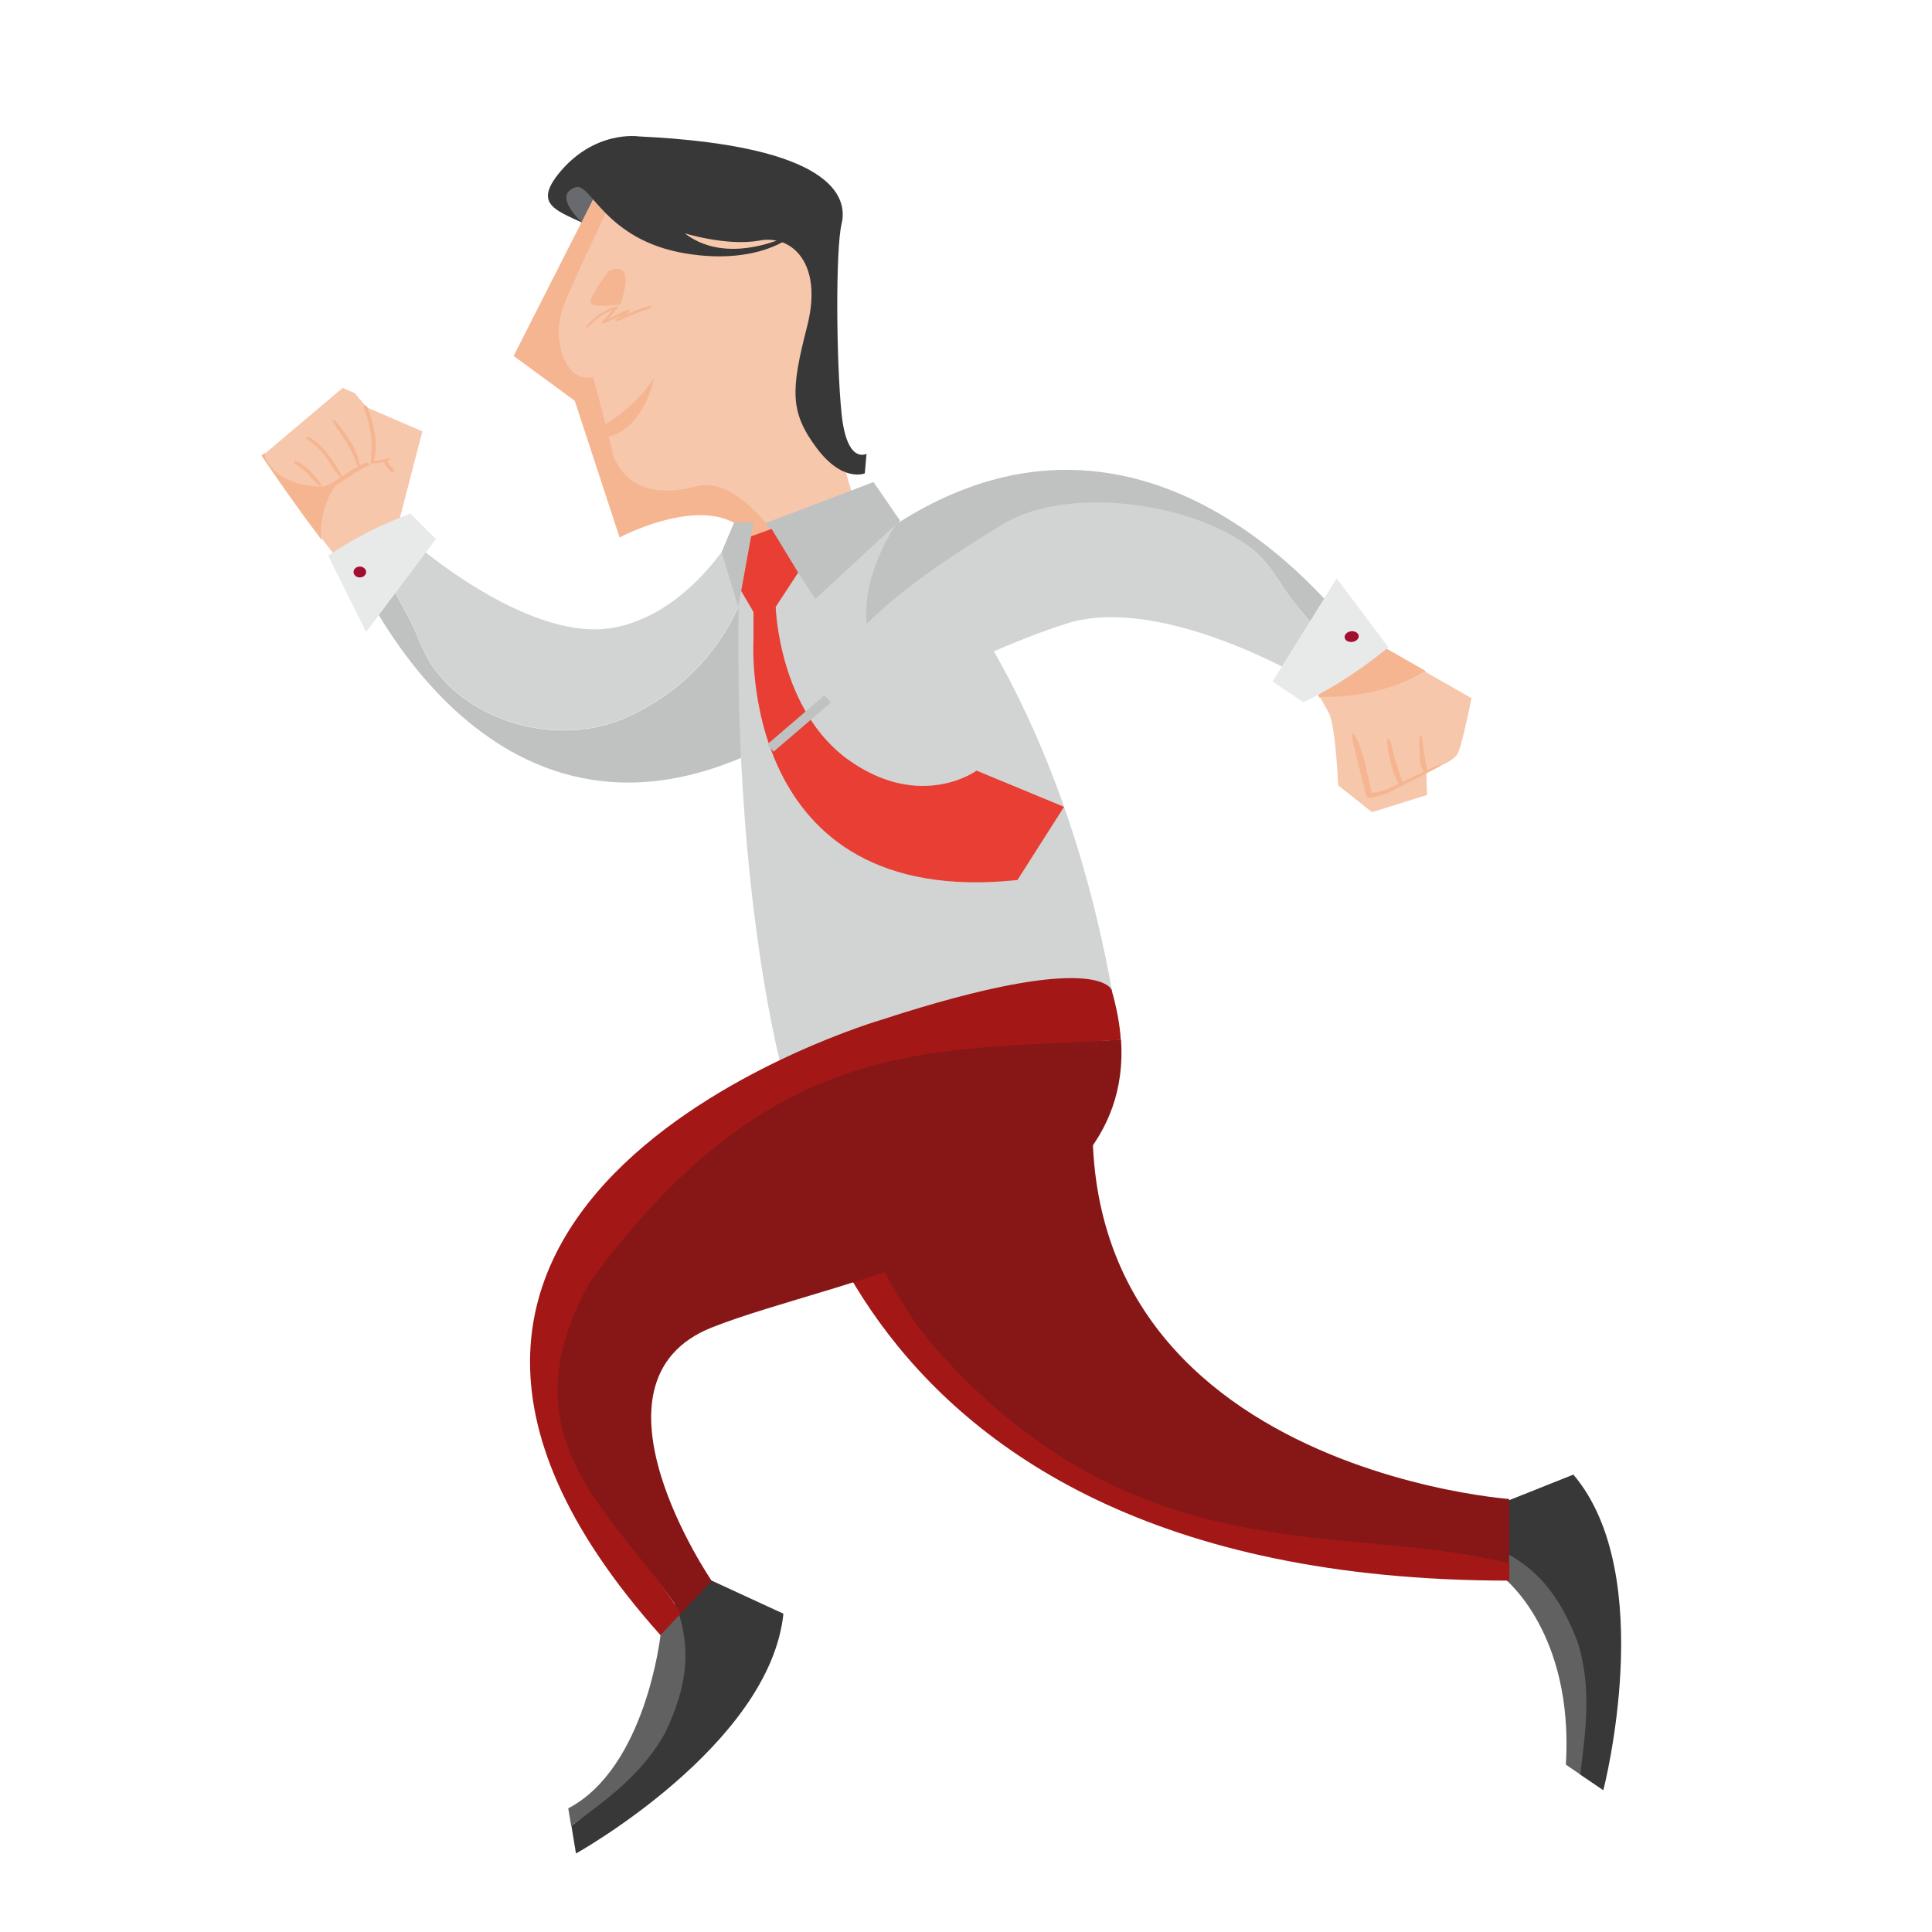 <?xml version="1.0" encoding="utf-8"?>
<!-- Generator: Adobe Illustrator 19.2.1, SVG Export Plug-In . SVG Version: 6.00 Build 0)  -->
<svg version="1.1" xmlns="http://www.w3.org/2000/svg" xmlns:xlink="http://www.w3.org/1999/xlink" x="0px" y="0px"
	 viewBox="0 0 800 800" style="enable-background:new 0 0 800 800;" xml:space="preserve">
<style type="text/css">
	.st0{fill:#616161;}
	.st1{fill:#383838;}
	.st2{fill:#696A6F;}
	.st3{fill:#A31717;}
	.st4{fill:#871717;}
	.st5{fill:#F5B591;stroke:#F5B591;stroke-width:0.625;stroke-miterlimit:10;}
	.st6{fill:#F7C7AC;}
	.st7{fill:#F5B591;stroke:#F5B591;stroke-width:0.622;stroke-miterlimit:10;}
	.st8{fill:#C0C2C2;}
	.st9{fill:#D2D4D4;}
	.st10{fill:#E8E9E9;}
	.st11{fill:#A10E2F;}
	.st12{fill:#F5B591;stroke:#F5B591;stroke-width:0.495;stroke-miterlimit:10;}
	.st13{fill:#E83E33;}
</style>
<g id="Background">
	<g id="Capa_3">
	</g>
</g>
<g id="Objects">
	<g>
		<g>
			<path class="st0" d="M278.7,721.1c8.8-18.5,8.3-38.7,0.7-57l-5.9,13c0,0-6,54.8-38.2,71.7l1.2,7.2
				C251.6,744.9,269.3,738.1,278.7,721.1z"/>
			<path class="st1" d="M286.9,650.9l-7.5,13.2c7.6,18.3,4.9,34.7-3.9,53.3c-9.4,17.1-23.9,27.5-38.9,38.6l1.9,11.5
				c0,0,80.2-44.7,85.9-99.3L286.9,650.9z"/>
		</g>
		<g>
			<path class="st0" d="M658.2,680.3c-7.3-19.1-22.3-32.8-40.7-39.9l5.4,13.2c0,0,28.8,22.4,25.5,77.1l6,4.1
				C656.6,716.4,664.1,698.9,658.2,680.3z"/>
			<path class="st1" d="M613.1,625.9l4.4,14.5c18.4,7.1,28.5,20.5,35.8,39.6c5.8,18.6,3.4,36.3,1,54.8l9.6,6.5
				c0,0,23.1-88.9-12.4-130.7L613.1,625.9z"/>
		</g>
		<path class="st2" d="M247,79.7l-5.9,12.5c0,0-13.4-7.5-8.1-13.6C238.3,72.6,240.9,74.4,247,79.7z"/>
		<g>
			<g>
				<g>
					<path class="st3" d="M418.1,567.4c-29.3-25.9-57.4-73.1-60.8-110.3c-1.2-14.3-0.5-36.1-2.6-50c-6.5,7.6-25.8,21.5-31.5,33.3
						c0,0,8.5,214.1,301.8,214.1v-7C558.7,629.9,430.5,578.7,418.1,567.4z"/>
					<path class="st4" d="M460.4,409.9c0,0-68.4-57.4-118.9,1.7c2.2,13.9,3.7,27.9,4.9,42.2c3.4,37.2,16.3,77.1,42.5,106.2
						c84.1,93.3,169.8,69.9,236,87.5v-26.8C624.9,620.7,408.6,605.1,460.4,409.9z"/>
				</g>
				<g>
					<path class="st5" d="M109.6,188.8c0.4-0.4,0.2-0.6-0.1-0.8l-0.8,0.7c0,0,10.5,15.8,23.4,32.9l0,0l0,0c0.2,0.3,0.5,0.6,0.7,0.9
						c-0.1-7.6,1.6-15.1,6.1-21.2C127.6,202.3,114.1,200.1,109.6,188.8z"/>
					<path class="st6" d="M174.9,178.6l-23-9.9l-5-5.9l-5-2.2L109.5,188c0.3,0.2,0.4,0.5,0.1,0.8c4.5,11.3,18,13.5,29.3,12.4
						c-4.4,6.1-6.1,13.6-6.1,21.2c3.3,4.4,6.8,8.8,10.3,13l26.3-13.4l-3.8-7.6L174.9,178.6z"/>
					<path class="st5" d="M151.7,168.4c-0.1-0.3-1-0.3-0.8,0.1c1.3,3.6,2.3,7.2,2.9,10.9c0.7,4.2,0.2,8.1,0.1,12.2
						c0,0.1,0.2,0.1,0.3,0C156.8,184.7,154.4,175,151.7,168.4z"/>
					<path class="st5" d="M151.5,191.9c-1,0.4-1.9,0.9-2.8,1.4c-0.6-6.8-6-14-10.2-18.9c-0.1-0.1-0.5-0.1-0.4,0.1
						c4,6.3,8.3,11.6,10.3,18.9c-3.8,2.1-7.4,4.8-11.1,7c-2.7,1.5-5.6,2.7-8.6,3c-3.6,0.4-7.3-2.2-10.6-3.4c-0.1,0-0.2,0-0.1,0.1
						c5.3,2.9,10.1,4.8,16,2.8c6.7-2.3,11.9-7.6,18.5-10.4C153.1,192.3,152,191.7,151.5,191.9z"/>
					<path class="st5" d="M141.3,197.3c-3.2-5.9-7.6-12.9-13.6-16.1c-0.2-0.1-0.7,0.1-0.4,0.3c2.9,2.2,5.5,4.4,7.7,7.4
						c2.1,2.8,3.7,6,6.2,8.5C141.1,197.4,141.4,197.4,141.3,197.3z"/>
					<path class="st5" d="M132.7,200.7c-2.4-3.4-6.1-7.9-10.1-9.4c-0.2-0.1-0.8,0.1-0.5,0.3c2.2,1.4,4.1,2.9,5.9,4.8
						c1.4,1.5,2.7,3.2,4.5,4.3C132.6,200.8,132.8,200.8,132.7,200.7z"/>
					<path class="st5" d="M161,190.1c-2.2,0.5-4.3,0.9-6.5,1.3c-0.2,0-0.1,0.2,0,0.2c2.2,0,4.5-0.6,6.6-1.3
						C161.2,190.2,161.1,190.1,161,190.1z"/>
					<path class="st5" d="M163,194.9c-0.4-0.7-1-1.2-1.6-1.8c-0.6-0.7-1.1-1.4-1.7-2.1c-0.1-0.1-0.6-0.1-0.5,0.1
						c0.6,1.5,1.8,3.2,3.2,4.1C162.6,195.2,163.1,195.2,163,194.9z"/>
				</g>
				<g>
					<path class="st7" d="M589.8,277.9l-36-20.6l-13.1,21.5c0,0,3,4.9,5.9,9.8C562,288.8,577,285.7,589.8,277.9z"/>
					<path class="st6" d="M546.5,288.6c1.4,2.5,2.9,4.9,3.8,6.8c2.8,5.4,3.8,29.8,3.8,29.8l14,11.1l22.8-7.1l-0.3-10.1
						c0,0,11.3-3,13.2-7.4c1.9-4.4,5.5-22.6,5.5-22.6l-19.4-11.1C577,285.7,562,288.8,546.5,288.6z"/>
					<path class="st7" d="M574.2,327.2c-2.1,0.7-4.2,1.2-6.4,1.5c-2.1-8.1-3.1-17.1-7.2-24.4c-0.1-0.2-0.6-0.2-0.6,0.1
						c1.7,8.4,4,16.8,6.1,25.1c0.1,0.4,0.8,0.6,1.1,0.5c2.6-0.4,5.4-1,7.8-2.2C623.5,303.4,574.6,327.1,574.2,327.2z"/>
					<path class="st7" d="M580.3,324c-0.7-3-1.9-6-2.8-9c-0.8-2.9-1.3-5.8-2.3-8.6c-0.1-0.2-0.6-0.2-0.6,0
						c0.5,5.7,1.9,12.6,4.6,17.7C579.5,324.4,580.4,324.5,580.3,324z"/>
					<path class="st7" d="M590,315.8c-0.3-1.5-0.5-3.1-0.7-4.6c-0.2-2.2-0.6-4.2-1-6.3c0-0.1-0.2-0.1-0.2,0c0.1,0.8-0.1,1.8-0.1,2.5
						c0,1.5,0.1,2.9,0.1,4.4c0.1,2.2,0.1,5.6,1.7,7.3c0.1,0.2,0.7,0.3,0.7-0.1C590.6,317.9,590.2,316.9,590,315.8z"/>
				</g>
				<g>
					<path class="st8" d="M261.1,296.3c-27.4,13.3-63.5,4.2-80.8-18.7c-5.3-6.9-7.3-14.9-11.3-22.3c-4.3-8.2-9.4-16.5-13.3-25
						l-9.3,4.3c0,0,54.3,132.6,169.8,74.9l8.3-94.6l-9.8-1.7C313.4,246.5,296.5,279.6,261.1,296.3z"/>
					<path class="st9" d="M253.5,260c-35.6,6.1-83.5-36.4-83.5-36.4l-14.3,6.6c3.9,8.5,9,16.8,13.3,25c4,7.4,6,15.4,11.3,22.3
						c17.4,23,53.4,32,80.8,18.7c35.4-16.7,52.3-49.8,53.5-83.2l-5.4-1C309.2,212.2,289.1,253.9,253.5,260z"/>
					<path class="st10" d="M170,212.7l10.5,10.5l-28.9,38.5l-15.7-31.6C135.9,230.1,151,219.4,170,212.7z"/>
					<path class="st11" d="M151.6,236.9c0,1.2-1.2,2.2-2.6,2.2c-1.5,0-2.6-1-2.6-2.3c0-1.2,1.2-2.2,2.6-2.2
						C150.4,234.6,151.6,235.6,151.6,236.9z"/>
				</g>
				<g>
					<path class="st6" d="M316.5,228.2C316.5,228.3,316.5,228.2,316.5,228.2C316.5,228.2,316.5,228.3,316.5,228.2z"/>
					<path class="st6" d="M315.8,228.4c0.3,0.5,0.4-0.5,0.7-0.1C316.2,227.8,316.1,228.8,315.8,228.4z"/>
					<path class="st6" d="M316.5,228.2c0.1,0.1,0.1-0.1,0.1,0C316.6,228.1,316.6,228.3,316.5,228.2z"/>
					<path class="st6" d="M316.7,228.2c0.1,0.1,0.1-0.2,0.2,0C316.8,228,316.8,228.3,316.7,228.2z"/>
					<path class="st6" d="M316.6,228.2C316.7,228.3,316.7,228.2,316.6,228.2C316.7,228.1,316.7,228.3,316.6,228.2z"/>
					<path class="st6" d="M315.4,228.4c0.2,0.2,0.2-0.3,0.4-0.1C315.6,228.1,315.6,228.7,315.4,228.4z"/>
					<path class="st6" d="M314.9,228.5C314.9,228.6,314.9,228.5,314.9,228.5C314.9,228.5,314.9,228.6,314.9,228.5z"/>
					<path class="st6" d="M314.6,228.6c0.1,0.2,0.1-0.2,0.3,0C314.7,228.2,314.6,228.6,314.6,228.6z"/>
					<path class="st6" d="M315,228.5C315.1,228.5,315.1,228.4,315,228.5C315.1,228.4,315.1,228.5,315,228.5z"/>
					<path class="st6" d="M315.1,228.5c0.2,0.2,0.2-0.3,0.3-0.1C315.3,228.2,315.2,228.7,315.1,228.5z"/>
					<path class="st6" d="M314.9,228.5C315,228.6,315,228.4,314.9,228.5C315,228.4,315,228.6,314.9,228.5z"/>
					<path class="st6" d="M316.9,228.2c0.1,0.1,0.1-0.1,0.1,0C317,228,317,228.3,316.9,228.2z"/>
					<path class="st6" d="M317.7,228C317.8,228.1,317.8,228.1,317.7,228L317.7,228z"/>
					<path class="st6" d="M317.7,228C317.7,228.1,317.7,228,317.7,228C317.7,228,317.7,228.1,317.7,228z"/>
					<path class="st6" d="M342.6,147.9c2.2-59.9-2.6-71.7-2.6-71.7s-56.2-11.9-81.1-5.1c-8,16.5-15.9,33-23.5,50.1
						c-3.1,6.6-5.6,13.9-3.7,21.9c1.3,7.5,5.9,15.1,13.7,13.4c1.1,3.7,8.4,32.8,8.4,32.8c0.9,1.9,1.9,3.7,3.1,5.5
						c7.8,10.1,20.5,9.8,31,7c14.5-3.7,25.8,11.1,37.8,24.9c1,1,1.3-1.8,2.3-0.4l30.2-5.3C358.2,220.9,341.6,175,342.6,147.9z"/>
					<path class="st12" d="M325.7,226.6c-12-13.8-23.3-28.5-37.8-24.9c-10.6,2.8-23.2,3.1-31-7c-1.2-1.8-2.2-3.6-3.1-5.5
						c-0.7-3.9-7.3-29-8.4-32.8c-7.8,1.8-12.4-5.9-13.7-13.4c-1.8-8.1,0.7-15.3,3.7-21.9c7.5-17,15.5-33.6,23.5-50.1
						c-5.3,1.4-9.1,3.7-10.8,7.2l-35.1,69.1l25.2,18.5l18.5,56.4c0,0,45.6-24.2,57.9,6.3l6-1.1l7.4-1.3
						C327,224.8,326.7,227.6,325.7,226.6z"/>
					<path class="st6" d="M317.2,228.1c0.2,0.2,0.2-0.2,0.3-0.1C317.4,227.9,317.3,228.4,317.2,228.1z"/>
				</g>
				<g>
					<path class="st9" d="M363,207.1c0,0,70.9,56.4,97.4,202.8c0,0-32.2,41-137.2,30.5c0,0-21.8-81-16.7-213.2
						C306.5,227.2,353.5,227,363,207.1z"/>
					<polygon class="st8" points="361.7,199.6 317,216.6 337.6,248 372.7,215.6 					"/>
				</g>
				<g>
					<g>
						<path class="st8" d="M371,217.1c-5.6,8.7-9.7,18.2-11.5,27.9c-0.9,4.9-1.1,10.5-0.3,16.1c15.4-13.6,36.6-25.7,55.8-37.4
							c28.3-17.6,83-14.7,105,5c6.8,5.9,10,13.4,15.4,20.1c5.8,7.4,12.4,14.7,17.9,22.4l9.6-5.8C562.8,265.4,480.9,146.1,371,217.1z
							"/>
						<path class="st9" d="M535.4,248.8c-5.4-6.7-8.6-14.2-15.4-20.1c-22-19.7-77-28.9-105.3-11.3c-19.3,11.7-40.4,25.6-55.8,40.9
							c0.5,6.4,2.2,12.9,5.3,18.4c2.4,4.2,5.1,7.9,8.3,11.1c20.7-10.2,48.4-23.1,69.5-29.7c38.3-11.9,96.3,21.9,96.3,21.9l14.9-8.9
							C547.8,263.5,541.1,256.2,535.4,248.8z"/>
						<path class="st10" d="M539.8,290.8l-12.9-8.6l26.6-42.7l21.4,28.5C574.9,268,559.8,281.1,539.8,290.8z"/>
						<path class="st11" d="M556.8,264c-0.2-1.2,1-2.4,2.6-2.6c1.6-0.2,3,0.6,3.2,1.8c0.2,1.2-1,2.4-2.6,2.6
							C558.4,266,556.9,265.2,556.8,264z"/>
					</g>
				</g>
				<path class="st4" d="M238.5,525c-43.6,69,18.5,103.2,43.5,143.1l12.7-13.5c0,0-56.4-82.4,0-104.9
					c52.3-20.8,175.1-37,169.5-119.2C384.9,435.2,315.1,424.6,238.5,525z"/>
				<path class="st3" d="M365.2,422.2c0,0-253.6,73.7-91.7,254.9l8.4-9c-25-39.9-74.9-70.4-37.7-137.2
					c76-103.3,140.6-95.6,219.9-100.3c-0.4-6.4-1.7-13.3-3.8-20.6C460.4,409.9,455.1,392.9,365.2,422.2z"/>
				<polygon class="st8" points="312,216.3 305.7,251.4 298.8,228.6 304,216.3 				"/>
				<path class="st13" d="M311,222.1l-4.1,22.6l5.1,8.7v11.7c0,0-7,111.6,109.3,99.3l19.3-30.3l-36.2-15c0,0-22.7,16.6-52.3-3.9
					c-29.7-20.6-30.9-63.9-30.9-63.9l9.3-14.2l-11-18.1L311,222.1z"/>
				
					<rect x="315.3" y="297.5" transform="matrix(0.759 -0.651 0.651 0.759 -115.288 287.694)" class="st8" width="31.3" height="4"/>
			</g>
			<path class="st12" d="M269.1,126.9c-3.8,0.9-7.4,2.5-11,4.1c0.8-0.6,1.5-1.3,2.2-2c0.3-0.3,0.2-0.6-0.3-0.5
				c-2.5,0.9-4.7,2.1-7,3.3c-0.8,0.4-1.5,0.8-2.3,1.1c0.6-0.3,1.2-1.2,1.6-1.7c1.1-1.2,2.1-2.5,3.1-3.8c0.2-0.2,0-0.4-0.3-0.3
				c-4.6,1.5-8.9,4.3-12.1,8c-0.2,0.3,0.2,0.3,0.4,0.1c2.5-2.6,5.3-4.8,8.5-6.4c0.8-0.4,1.6-0.7,2.4-1c0,0-1.2,1.6-1.2,1.6
				c-1.1,1.3-2.3,2.6-3.5,3.9c-0.2,0.2,0,0.5,0.3,0.4c2-0.7,3.9-1.8,5.8-2.7c1-0.5,2.7-1.1,3.3-1.7c-1.2,1.1-2.3,2.1-3.7,2.9
				c-0.4,0.2-0.3,0.8,0.2,0.6c4.4-2,8.9-3.7,13.5-5.3C269.4,127.3,269.6,126.8,269.1,126.9z"/>
			<path class="st12" d="M252.3,112.3c0,0-9.2,11.9-7.2,13.4c2,1.5,11.5,0.2,11.5,0.2S263.7,107.8,252.3,112.3z"/>
			<path class="st12" d="M242.9,180c0,0,17.4-6.9,27.6-22.7C270.6,157.3,263.9,186.2,242.9,180z"/>
		</g>
		<path class="st1" d="M241.1,92.2c0,0-12.9-11.5-2.6-14.7c6.1-1.9,12,21.8,45.1,27.4c33.1,5.6,47.3-9.4,47.3-9.4
			s-27.8,16.2-47.4,1.1c0,0,17.8,5.5,31,3c13.2-2.5,26.5,9.2,19.7,35.6c-6.8,26.4-7.1,35.4,3.8,50.1c10.9,14.7,20.1,10.7,20.1,10.7
			l0.7-8.1c0,0-8.1,4.6-10.3-16.4s-2.6-68,0-78.9c2.6-10.9-3.4-32.3-83.8-36.1c0,0-18.8-3-33.7,15.8
			C221.7,84.2,229.5,86.9,241.1,92.2z"/>
	</g>
</g>
</svg>
